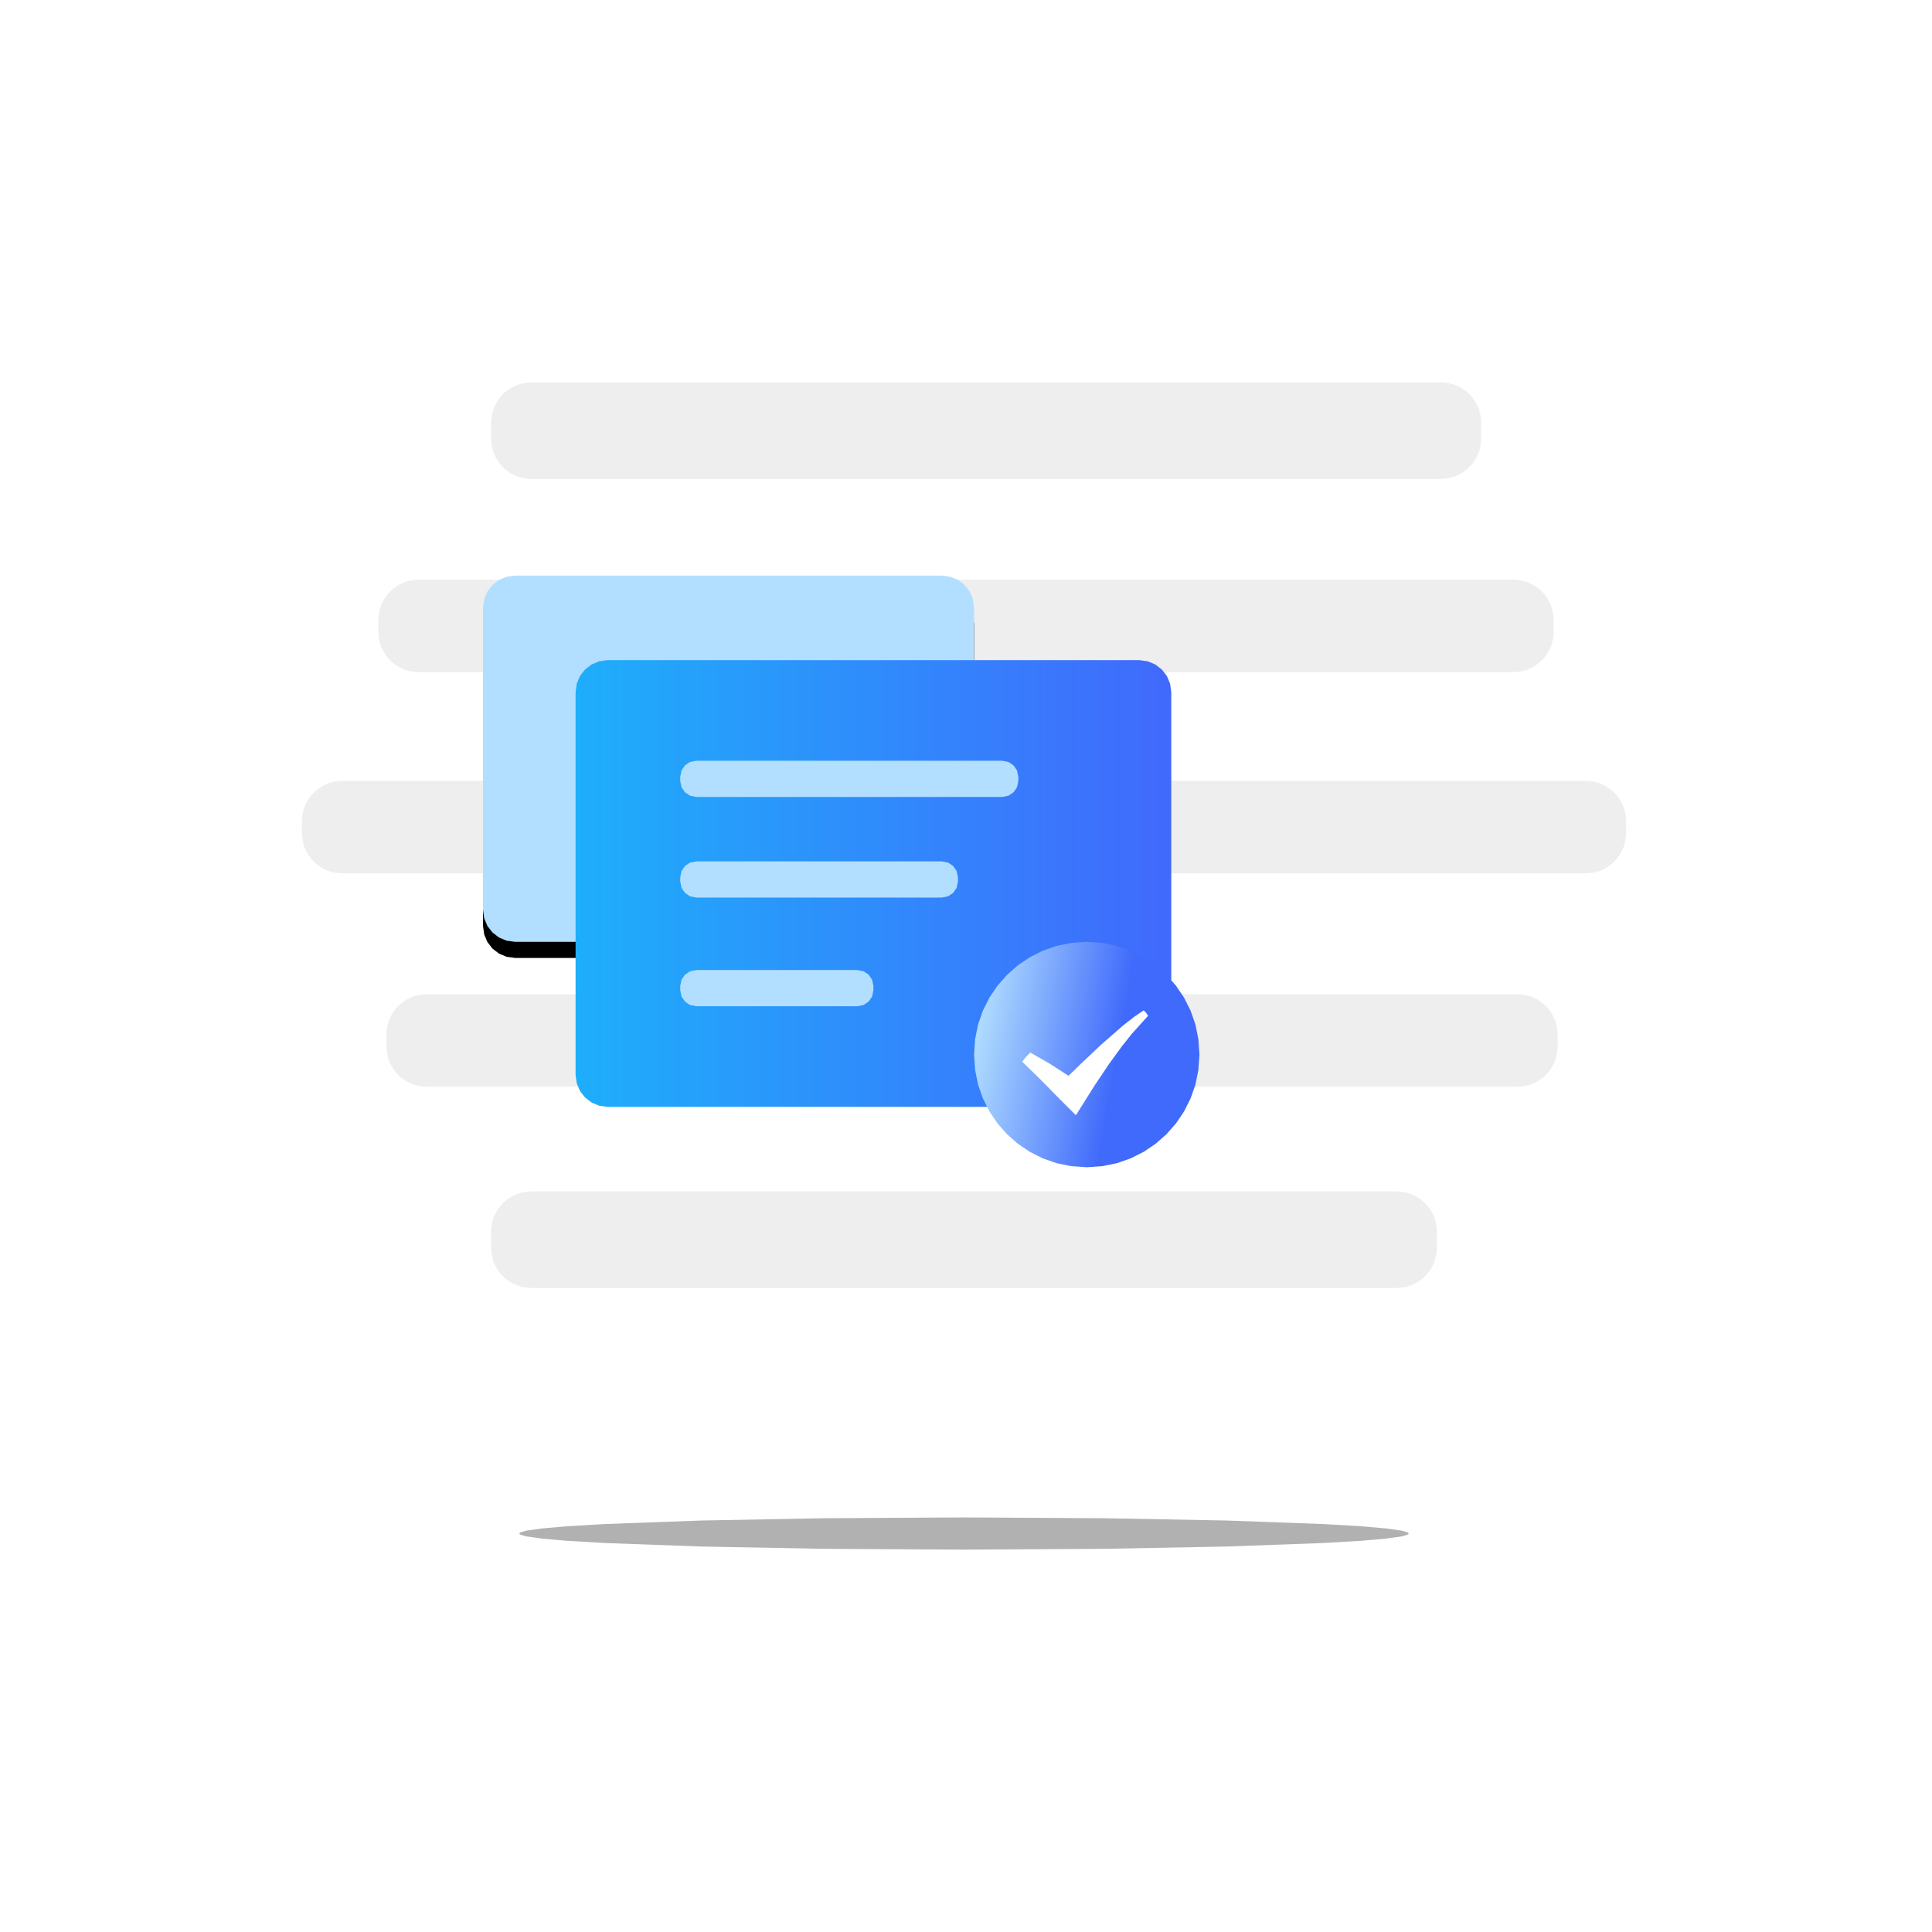<svg height="480" node-id="1" sillyvg="true" template-height="480" template-width="480" version="1.1" viewBox="0 0 480 480" width="480" xmlns="http://www.w3.org/2000/svg" xmlns:xlink="http://www.w3.org/1999/xlink"><defs node-id="49"><linearGradient gradientUnits="objectBoundingBox" id="linearGradient-2" node-id="9" spreadMethod="pad" x1="0" x2="1" y1="0.5" y2="0.5"><stop offset="0" stop-color="#fff2e6"/><stop offset="1" stop-color="#ffd9c3"/></linearGradient><linearGradient gradientUnits="objectBoundingBox" id="linearGradient-7" node-id="22" spreadMethod="pad" x1="0" x2="1" y1="1" y2="1"><stop offset="0" stop-color="#1eaefb"/><stop offset="1" stop-color="#4169fc"/></linearGradient><linearGradient gradientUnits="objectBoundingBox" id="linearGradient-8" node-id="25" spreadMethod="pad" x1="0" x2="0.636" y1="0.388" y2="0.5"><stop offset="0" stop-color="#b2dfff"/><stop offset="1" stop-color="#406afb"/></linearGradient><filter height="7" id="filter-1" node-id="7" width="1.217" x="-0.109" y="-3"><feGaussianBlur color-interpolation-filters="linearRGB" in="SourceGraphic" result="result1" stdDeviation="8 8"></feGaussianBlur></filter><filter height="1.391" id="filter-4" node-id="13" width="1.13" x="-0.065" y="-0.149"><feOffset color-interpolation-filters="linearRGB" dx="0" dy="4" in="SourceAlpha" result="shadowOffsetOuter1"></feOffset><feGaussianBlur color-interpolation-filters="linearRGB" in="shadowOffsetOuter1" result="shadowBlurOuter1" stdDeviation="5 5"></feGaussianBlur><feColorMatrix color-interpolation-filters="linearRGB" in="shadowBlurOuter1" result="result3" type="matrix" values="0 0 0 0 0 0 0 0 0 0 0 0 0 0 0 0 0 0 0.123 0"></feColorMatrix></filter><filter height="1.176" id="filter-6" node-id="18" width="1.131" x="-0.066" y="-0.044"><feOffset color-interpolation-filters="linearRGB" dx="0" dy="4" in="SourceAlpha" result="shadowOffsetOuter1"></feOffset><feGaussianBlur color-interpolation-filters="linearRGB" in="shadowOffsetOuter1" result="shadowBlurOuter1" stdDeviation="2 2"></feGaussianBlur><feColorMatrix color-interpolation-filters="linearRGB" in="shadowBlurOuter1" result="result3" type="matrix" values="0 0 0 0 0.592 0 0 0 0 0.757 0 0 0 0 0.965 0 0 0 1 0"></feColorMatrix></filter></defs><g node-id="126"><g node-id="127"><g node-id="128"><path d="M 132.00 95.00 L 358.00 95.00 L 359.83 95.17 L 361.50 95.63 L 363.05 96.37 L 364.45 97.36 L 365.64 98.55 L 366.63 99.95 L 367.37 101.50 L 367.83 103.17 L 368.00 105.00 L 368.00 109.00 L 367.83 110.83 L 367.37 112.50 L 366.63 114.05 L 365.64 115.45 L 364.45 116.64 L 363.05 117.63 L 361.50 118.37 L 359.83 118.83 L 358.00 119.00 L 132.00 119.00 L 130.17 118.83 L 128.50 118.37 L 126.95 117.63 L 125.55 116.64 L 124.36 115.45 L 123.37 114.05 L 122.63 112.50 L 122.17 110.83 L 122.00 109.00 L 122.00 105.00 L 122.17 103.17 L 122.63 101.50 L 123.37 99.95 L 124.36 98.55 L 125.55 97.36 L 126.95 96.37 L 128.50 95.63 L 130.17 95.17 L 132.00 95.00 Z" fill="#eeeeee" fill-rule="evenodd" group-id="1,2,3" id="矩形" node-id="32" stroke="none" target-height="24" target-width="246" target-x="122" target-y="95"/><path d="M 104.00 144.00 L 376.00 144.00 L 377.83 144.17 L 379.50 144.63 L 381.05 145.37 L 382.45 146.36 L 383.64 147.55 L 384.63 148.95 L 385.37 150.50 L 385.83 152.17 L 386.00 154.00 L 386.00 157.00 L 385.83 158.83 L 385.37 160.50 L 384.63 162.05 L 383.64 163.45 L 382.45 164.64 L 381.05 165.63 L 379.50 166.37 L 377.83 166.83 L 376.00 167.00 L 104.00 167.00 L 102.17 166.83 L 100.50 166.37 L 98.95 165.63 L 97.55 164.64 L 96.36 163.45 L 95.37 162.05 L 94.63 160.50 L 94.17 158.83 L 94.00 157.00 L 94.00 154.00 L 94.17 152.17 L 94.63 150.50 L 95.37 148.95 L 96.36 147.55 L 97.55 146.36 L 98.95 145.37 L 100.50 144.63 L 102.17 144.17 L 104.00 144.00 Z" fill="#eeeeee" fill-rule="evenodd" group-id="1,2,3" id="矩形备份" node-id="33" stroke="none" target-height="23" target-width="292" target-x="94" target-y="144"/><path d="M 106.00 247.00 L 377.00 247.00 L 378.83 247.17 L 380.50 247.63 L 382.05 248.37 L 383.45 249.36 L 384.64 250.55 L 385.63 251.95 L 386.37 253.50 L 386.83 255.17 L 387.00 257.00 L 387.00 260.00 L 386.83 261.83 L 386.37 263.50 L 385.63 265.05 L 384.64 266.45 L 383.45 267.64 L 382.05 268.63 L 380.50 269.37 L 378.83 269.83 L 377.00 270.00 L 106.00 270.00 L 104.17 269.83 L 102.50 269.37 L 100.95 268.63 L 99.55 267.64 L 98.36 266.45 L 97.37 265.05 L 96.63 263.50 L 96.17 261.83 L 96.00 260.00 L 96.00 257.00 L 96.17 255.17 L 96.63 253.50 L 97.37 251.95 L 98.36 250.55 L 99.55 249.36 L 100.95 248.37 L 102.50 247.63 L 104.17 247.17 L 106.00 247.00 Z" fill="#eeeeee" fill-rule="evenodd" group-id="1,2,3" id="矩形备份-2" node-id="34" stroke="none" target-height="23" target-width="291" target-x="96" target-y="247"/><path d="M 85.00 194.00 L 394.00 194.00 L 395.83 194.17 L 397.50 194.63 L 399.05 195.37 L 400.45 196.36 L 401.64 197.55 L 402.63 198.95 L 403.37 200.50 L 403.83 202.17 L 404.00 204.00 L 404.00 207.00 L 403.83 208.83 L 403.37 210.50 L 402.63 212.05 L 401.64 213.45 L 400.45 214.64 L 399.05 215.63 L 397.50 216.37 L 395.83 216.83 L 394.00 217.00 L 85.00 217.00 L 83.17 216.83 L 81.50 216.37 L 79.95 215.63 L 78.55 214.64 L 77.36 213.45 L 76.37 212.05 L 75.63 210.50 L 75.17 208.83 L 75.00 207.00 L 75.00 204.00 L 75.17 202.17 L 75.63 200.50 L 76.37 198.95 L 77.36 197.55 L 78.55 196.36 L 79.95 195.37 L 81.50 194.63 L 83.17 194.17 L 85.00 194.00 Z" fill="#eeeeee" fill-rule="evenodd" group-id="1,2,3" id="矩形备份-3" node-id="35" stroke="none" target-height="23" target-width="329" target-x="75" target-y="194"/><path d="M 132.00 296.00 L 347.00 296.00 L 348.83 296.17 L 350.50 296.63 L 352.05 297.37 L 353.45 298.36 L 354.64 299.55 L 355.63 300.95 L 356.37 302.50 L 356.83 304.17 L 357.00 306.00 L 357.00 310.00 L 356.83 311.83 L 356.37 313.50 L 355.63 315.05 L 354.64 316.45 L 353.45 317.64 L 352.05 318.63 L 350.50 319.37 L 348.83 319.83 L 347.00 320.00 L 132.00 320.00 L 130.17 319.83 L 128.50 319.37 L 126.95 318.63 L 125.55 317.64 L 124.36 316.45 L 123.37 315.05 L 122.63 313.50 L 122.17 311.83 L 122.00 310.00 L 122.00 306.00 L 122.17 304.17 L 122.63 302.50 L 123.37 300.95 L 124.36 299.55 L 125.55 298.36 L 126.95 297.37 L 128.50 296.63 L 130.17 296.17 L 132.00 296.00 Z" fill="#eeeeee" fill-rule="evenodd" group-id="1,2,3" id="矩形备份-5" node-id="36" stroke="none" target-height="24" target-width="235" target-x="122" target-y="296"/><g node-id="131"><path d="M 350.00 381.00 L 349.72 381.28 L 348.32 381.70 L 344.37 382.26 L 338.23 382.80 L 328.68 383.36 L 304.76 384.23 L 274.43 384.80 L 239.50 385.00 L 204.57 384.80 L 174.24 384.23 L 150.32 383.36 L 140.77 382.80 L 134.63 382.26 L 130.68 381.70 L 129.28 381.28 L 129.00 381.00 L 129.28 380.72 L 130.68 380.30 L 134.63 379.74 L 140.77 379.20 L 150.32 378.64 L 174.24 377.77 L 204.57 377.20 L 239.50 377.00 L 274.43 377.20 L 304.76 377.77 L 328.68 378.64 L 338.23 379.20 L 344.37 379.74 L 348.32 380.30 L 349.72 380.72 L 350.00 381.00 Z" fill="#3d3d3d" fill-opacity="0.4" fill-rule="evenodd" filter="url(#filter-1)" group-id="1,2,3,6" id="椭圆形" node-id="37" stroke="none" target-height="8" target-width="221" target-x="129" target-y="377"/></g></g><g node-id="129"><g node-id="132"><path d="M 290.09 245.81 L 393.00 259.58 L 280.66 318.00 L 280.66 292.46 L 131.00 299.51 L 153.01 231.00 L 280.66 259.58 Z" fill="#000000" fill-rule="evenodd" filter="url(#filter-4)" group-id="1,2,4,7" hidden="true" node-id="107" stroke="none" target-height="87" target-width="262" target-x="131" target-y="231" visibility="hidden"/></g><path d="M 290.09 245.81 L 393.00 259.58 L 280.66 318.00 L 280.66 292.46 L 131.00 299.51 L 153.01 231.00 L 280.66 259.58 Z" fill="url(#linearGradient-2)" fill-rule="evenodd" group-id="1,2,4,8" hidden="true" node-id="112" stroke="none" target-height="87" target-width="262" target-x="131" target-y="231" visibility="hidden"/></g><g node-id="130"><g node-id="134"><path d="M 128.00 143.00 L 234.00 143.00 L 236.14 143.29 L 238.04 144.09 L 239.66 145.34 L 240.91 146.96 L 241.71 148.86 L 242.00 151.00 L 242.00 226.00 L 241.71 228.14 L 240.91 230.04 L 239.66 231.66 L 238.04 232.91 L 236.14 233.71 L 234.00 234.00 L 128.00 234.00 L 125.86 233.71 L 123.96 232.91 L 122.34 231.66 L 121.09 230.04 L 120.29 228.14 L 120.00 226.00 L 120.00 151.00 L 120.29 148.86 L 121.09 146.96 L 122.34 145.34 L 123.96 144.09 L 125.86 143.29 L 128.00 143.00 Z" fill="#000000" fill-rule="evenodd" filter="url(#filter-6)" group-id="1,2,5,9" node-id="119" stroke="none" target-height="91" target-width="122" target-x="120" target-y="143"/></g><path d="M 128.00 143.00 L 234.00 143.00 L 236.14 143.29 L 238.04 144.09 L 239.66 145.34 L 240.91 146.96 L 241.71 148.86 L 242.00 151.00 L 242.00 226.00 L 241.71 228.14 L 240.91 230.04 L 239.66 231.66 L 238.04 232.91 L 236.14 233.71 L 234.00 234.00 L 128.00 234.00 L 125.86 233.71 L 123.96 232.91 L 122.34 231.66 L 121.09 230.04 L 120.29 228.14 L 120.00 226.00 L 120.00 151.00 L 120.29 148.86 L 121.09 146.96 L 122.34 145.34 L 123.96 144.09 L 125.86 143.29 L 128.00 143.00 Z" fill="#b2dfff" fill-rule="evenodd" group-id="1,2,5,10" node-id="124" stroke="none" target-height="91" target-width="122" target-x="120" target-y="143"/></g><path d="M 151.00 164.00 L 283.00 164.00 L 285.14 164.29 L 287.04 165.09 L 288.66 166.34 L 289.91 167.96 L 290.71 169.86 L 291.00 172.00 L 291.00 267.00 L 290.71 269.14 L 289.91 271.04 L 288.66 272.66 L 287.04 273.91 L 285.14 274.71 L 283.00 275.00 L 151.00 275.00 L 148.86 274.71 L 146.96 273.91 L 145.34 272.66 L 144.09 271.04 L 143.29 269.14 L 143.00 267.00 L 143.00 172.00 L 143.29 169.86 L 144.09 167.96 L 145.34 166.34 L 146.96 165.09 L 148.86 164.29 L 151.00 164.00 Z" fill="url(#linearGradient-7)" fill-rule="evenodd" group-id="1,2" id="矩形" node-id="44" stroke="none" target-height="111" target-width="148" target-x="143" target-y="164"/><path d="M 298.00 262.00 L 297.73 265.85 L 297.00 269.47 L 295.80 272.90 L 294.17 276.15 L 292.17 279.11 L 289.80 281.80 L 287.11 284.17 L 284.15 286.17 L 280.90 287.80 L 277.47 289.00 L 273.85 289.73 L 270.00 290.00 L 266.15 289.73 L 262.53 289.00 L 259.10 287.80 L 255.85 286.17 L 252.89 284.17 L 250.20 281.80 L 247.83 279.11 L 245.83 276.15 L 244.20 272.90 L 243.00 269.47 L 242.27 265.85 L 242.00 262.00 L 242.27 258.15 L 243.00 254.53 L 244.20 251.10 L 245.83 247.85 L 247.83 244.89 L 250.20 242.20 L 252.89 239.83 L 255.85 237.83 L 259.10 236.20 L 262.53 235.00 L 266.15 234.27 L 270.00 234.00 L 273.85 234.27 L 277.47 235.00 L 280.90 236.20 L 284.15 237.83 L 287.11 239.83 L 289.80 242.20 L 292.17 244.89 L 294.17 247.85 L 295.80 251.10 L 297.00 254.53 L 297.73 258.15 L 298.00 262.00 Z" fill="url(#linearGradient-8)" fill-rule="evenodd" group-id="1,2" id="椭圆形" node-id="45" stroke="none" target-height="56" target-width="56" target-x="242" target-y="234"/><path d="M 213.00 241.00 L 214.57 241.32 L 215.83 242.17 L 216.68 243.43 L 217.00 245.00 L 217.00 246.00 L 216.68 247.57 L 215.83 248.83 L 214.57 249.68 L 213.00 250.00 L 173.00 250.00 L 171.43 249.68 L 170.17 248.83 L 169.32 247.57 L 169.00 246.00 L 169.00 245.00 L 169.32 243.43 L 170.17 242.17 L 171.43 241.32 L 173.00 241.00 L 213.00 241.00 Z M 234.00 214.00 L 235.57 214.32 L 236.83 215.17 L 237.68 216.43 L 238.00 218.00 L 238.00 219.00 L 237.68 220.57 L 236.83 221.83 L 235.57 222.68 L 234.00 223.00 L 173.00 223.00 L 171.43 222.68 L 170.17 221.83 L 169.32 220.57 L 169.00 219.00 L 169.00 218.00 L 169.32 216.43 L 170.17 215.17 L 171.43 214.32 L 173.00 214.00 L 234.00 214.00 Z M 249.00 189.00 L 250.57 189.32 L 251.83 190.17 L 252.68 191.43 L 253.00 193.00 L 253.00 194.00 L 252.68 195.57 L 251.83 196.83 L 250.57 197.68 L 249.00 198.00 L 173.00 198.00 L 171.43 197.68 L 170.17 196.83 L 169.32 195.57 L 169.00 194.00 L 169.00 193.00 L 169.32 191.43 L 170.17 190.17 L 171.43 189.32 L 173.00 189.00 L 249.00 189.00 Z" fill="#b2dfff" fill-rule="evenodd" group-id="1,2" id="形状结合" node-id="46" stroke="none" target-height="61" target-width="84" target-x="169" target-y="189"/><path d="M 255.98 261.51 L 260.74 264.23 L 265.47 267.28 L 268.50 264.34 L 273.36 259.74 L 278.94 254.85 L 281.75 252.65 L 284.15 251.02 L 284.63 251.52 L 284.79 251.69 L 285.23 252.39 L 281.25 256.79 L 278.80 259.86 L 275.49 264.41 L 271.96 269.67 L 267.30 277.08 L 263.09 272.87 L 261.08 270.84 L 260.23 269.95 L 259.46 269.16 L 257.72 267.44 L 253.95 263.76 L 255.02 262.45 L 255.98 261.51 Z" fill="#ffffff" fill-rule="evenodd" group-id="1,2" id="路径" node-id="47" stroke="none" target-height="26.061" target-width="31.276" target-x="253.952" target-y="251.016"/></g></g></svg>
